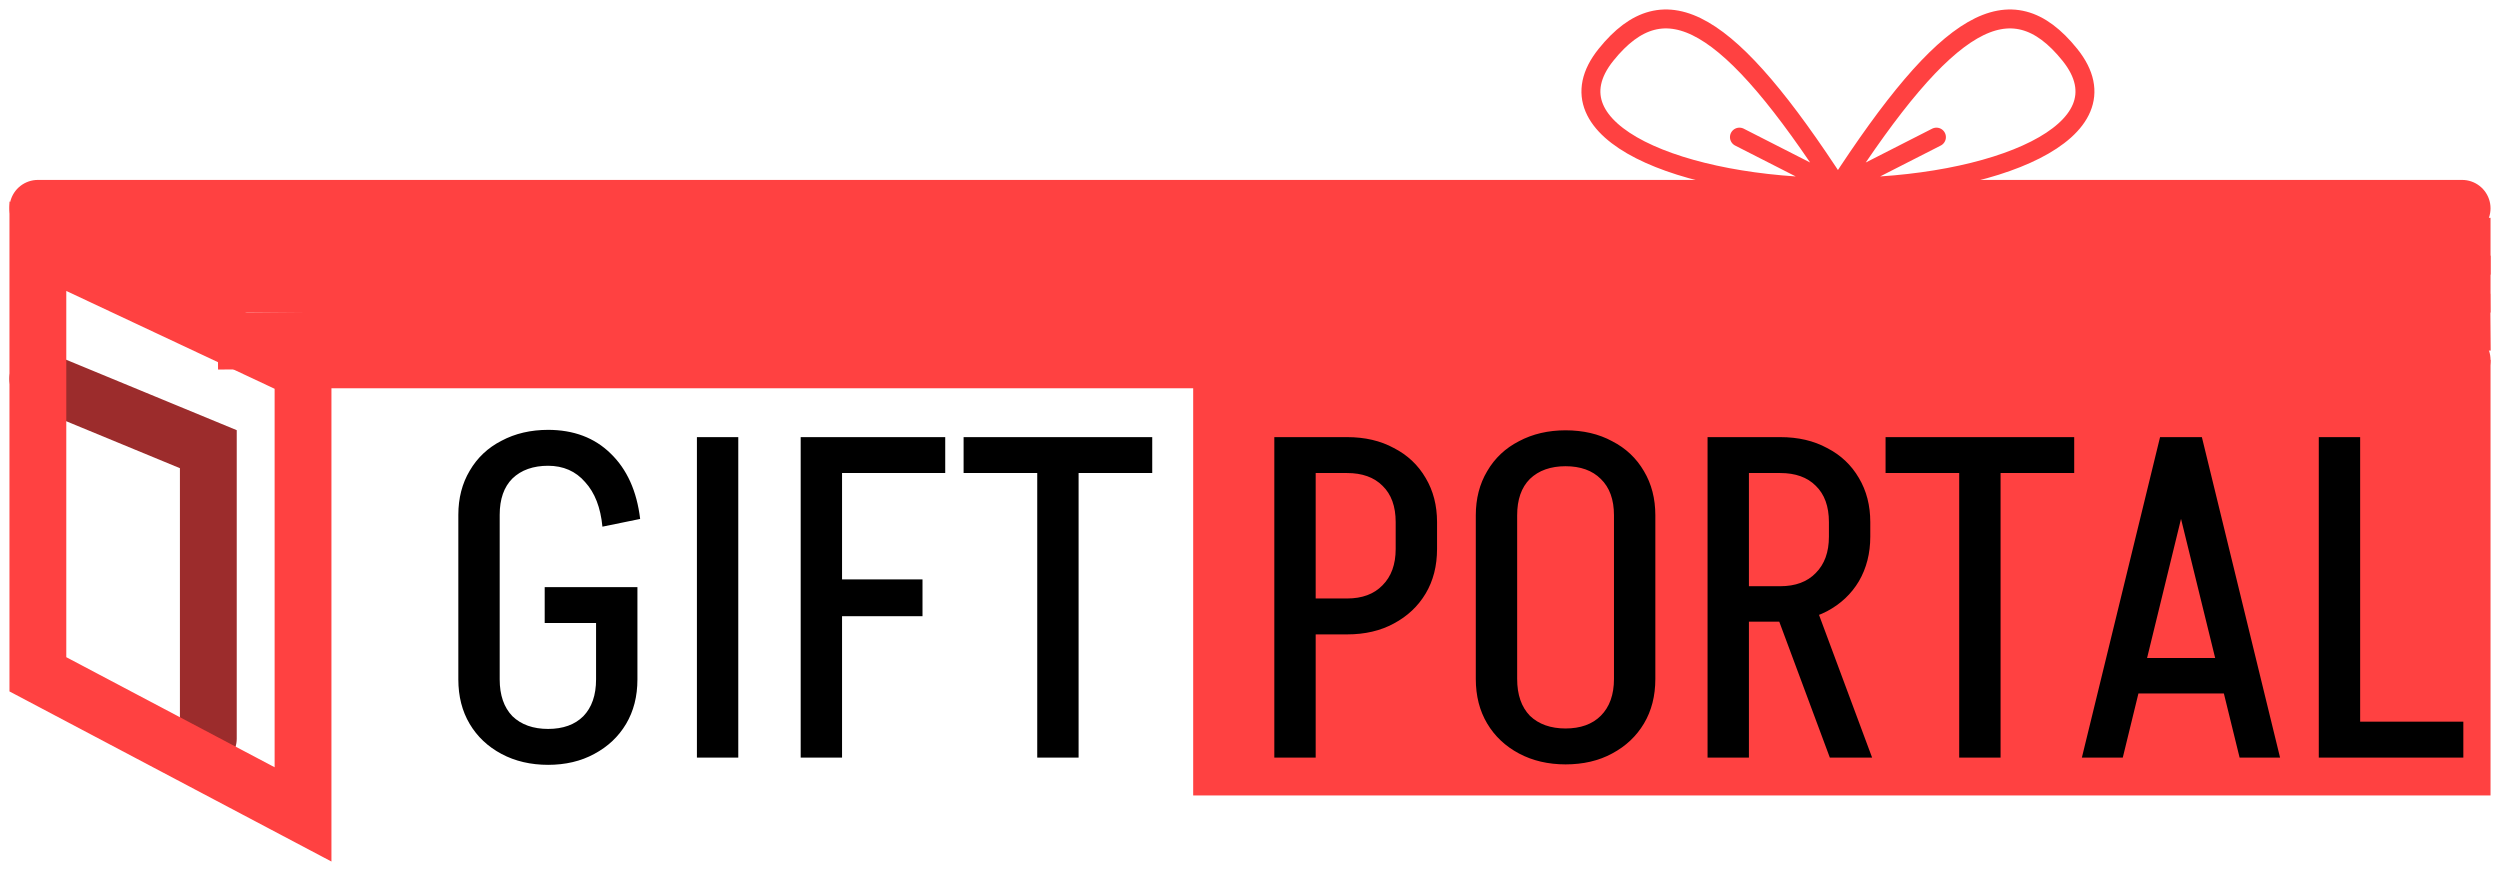 <svg width="132" height="46" viewBox="0 0 132 46" fill="none" xmlns="http://www.w3.org/2000/svg">
    <rect x="63" y="19" width="68.5" height="23" fill="#FF4141" />
    <path d="M2 20L11 23.717V39" stroke="#9C2C2C" stroke-width="3" stroke-linecap="round" />
    <path d="M2 35.603V13L16 19.575V43L2 35.603Z" stroke="#FF4141" stroke-width="3" stroke-linecap="round" />
    <path
        d="M28.76 32.896V31H33.656V32.896H28.76ZM31.472 35.896V31.072H33.656V35.896H31.472ZM24.2 35.896V27.184H26.384V35.896H24.2ZM24.2 27.184C24.2 26.304 24.4 25.528 24.8 24.856C25.2 24.168 25.76 23.64 26.48 23.272C27.2 22.888 28.024 22.696 28.952 22.696V24.592C28.152 24.592 27.52 24.816 27.056 25.264C26.608 25.712 26.384 26.352 26.384 27.184H24.2ZM24.2 35.872H26.384C26.384 36.704 26.608 37.352 27.056 37.816C27.52 38.264 28.152 38.488 28.952 38.488V40.384C28.024 40.384 27.2 40.192 26.48 39.808C25.76 39.424 25.2 38.896 24.8 38.224C24.4 37.552 24.2 36.768 24.2 35.872ZM31.808 27.808C31.712 26.8 31.408 26.016 30.896 25.456C30.4 24.88 29.744 24.592 28.928 24.592V22.696C30.288 22.696 31.392 23.112 32.24 23.944C33.104 24.776 33.624 25.928 33.8 27.4L31.808 27.808ZM33.656 35.872C33.656 36.768 33.456 37.552 33.056 38.224C32.656 38.896 32.096 39.424 31.376 39.808C30.672 40.192 29.856 40.384 28.928 40.384V38.488C29.728 38.488 30.352 38.264 30.8 37.816C31.248 37.352 31.472 36.704 31.472 35.872H33.656ZM36.797 40V23.08H38.981V40H36.797ZM43.86 32.536V30.592H48.708V32.536H43.86ZM42.276 23.08H44.46V40H42.276V23.08ZM43.74 23.08H49.908V24.976H43.74V23.08ZM50.878 24.976V23.08H60.838V24.976H50.878ZM54.766 40V23.08H56.95V40H54.766ZM68.7 24.976V23.08H71.148V24.976H68.7ZM68.7 33.496V31.6H71.148V33.496H68.7ZM73.692 29.008V27.568H75.876V29.008H73.692ZM75.876 27.568H73.692C73.692 26.736 73.46 26.096 72.996 25.648C72.548 25.2 71.924 24.976 71.124 24.976V23.08C72.068 23.08 72.892 23.272 73.596 23.656C74.316 24.024 74.876 24.552 75.276 25.24C75.676 25.912 75.876 26.688 75.876 27.568ZM75.876 28.984C75.876 29.88 75.676 30.664 75.276 31.336C74.876 32.008 74.316 32.536 73.596 32.92C72.892 33.304 72.068 33.496 71.124 33.496V31.6C71.924 31.6 72.548 31.368 72.996 30.904C73.46 30.44 73.692 29.8 73.692 28.984H75.876ZM67.284 40V23.08H69.468V40H67.284ZM85.218 35.872V27.184H87.402V35.872H85.218ZM77.922 35.872V27.184H80.106V35.872H77.922ZM87.402 27.208H85.218C85.218 26.376 84.986 25.736 84.522 25.288C84.074 24.84 83.45 24.616 82.65 24.616V22.72C83.594 22.72 84.418 22.912 85.122 23.296C85.842 23.664 86.402 24.192 86.802 24.88C87.202 25.552 87.402 26.328 87.402 27.208ZM77.922 27.208C77.922 26.328 78.122 25.552 78.522 24.88C78.922 24.192 79.482 23.664 80.202 23.296C80.922 22.912 81.746 22.72 82.674 22.72V24.616C81.874 24.616 81.242 24.84 80.778 25.288C80.33 25.736 80.106 26.376 80.106 27.208H77.922ZM87.402 35.848C87.402 36.744 87.202 37.528 86.802 38.2C86.402 38.872 85.842 39.4 85.122 39.784C84.418 40.168 83.594 40.36 82.65 40.36V38.464C83.45 38.464 84.074 38.24 84.522 37.792C84.986 37.328 85.218 36.68 85.218 35.848H87.402ZM77.922 35.848H80.106C80.106 36.68 80.33 37.328 80.778 37.792C81.242 38.24 81.874 38.464 82.674 38.464V40.36C81.746 40.36 80.922 40.168 80.202 39.784C79.482 39.4 78.922 38.872 78.522 38.2C78.122 37.528 77.922 36.744 77.922 35.848ZM96.615 40L93.543 31.744H95.775L98.847 40H96.615ZM91.575 32.824V30.952H94.023V32.824H91.575ZM91.575 24.976V23.08H94.023V24.976H91.575ZM96.567 28.36V27.544H98.751V28.36H96.567ZM98.751 27.568H96.567C96.567 26.736 96.335 26.096 95.871 25.648C95.423 25.2 94.799 24.976 93.999 24.976V23.08C94.943 23.08 95.767 23.272 96.471 23.656C97.191 24.024 97.751 24.552 98.151 25.24C98.551 25.912 98.751 26.688 98.751 27.568ZM98.751 28.336C98.751 29.216 98.551 30 98.151 30.688C97.751 31.36 97.191 31.888 96.471 32.272C95.767 32.64 94.943 32.824 93.999 32.824V30.952C94.799 30.952 95.423 30.72 95.871 30.256C96.335 29.792 96.567 29.152 96.567 28.336H98.751ZM90.159 40V23.08H92.343V40H90.159ZM99.558 24.976V23.08H109.518V24.976H99.558ZM103.446 40V23.08H105.63V40H103.446ZM112.347 36.616V34.744H118.491V36.616H112.347ZM116.211 23.08L112.083 40H109.923L114.051 23.08H116.211ZM116.259 23.08L120.387 40H118.251L114.099 23.08H116.259ZM123.896 40V38.104H130.064V40H123.896ZM122.432 40V23.08H124.616V40H122.432Z"
        fill="black" />
    <path d="M16 19H130" stroke="#FF4141" stroke-width="3" stroke-linecap="round" />
    <path d="M2 11H130" stroke="#FF4141" stroke-width="3" stroke-linecap="round" />
    <path d="M3 13H130" stroke="#FF4141" stroke-width="3" stroke-linecap="square" />
    <path
        d="M9 13.5C8.172 13.5 7.5 14.172 7.5 15C7.5 15.828 8.172 16.5 9 16.5V13.5ZM130 16.5H131.5V13.5H130V16.5ZM9 16.5L130 16.5V13.5L9 13.5V16.5Z"
        fill="#FF4141" />
    <path d="M13 18L129.996 17.025" stroke="#FF4141" stroke-width="3" stroke-linecap="square" />
    <path
        d="M97.043 9.89C91.295 1.016 87.931 -1.002 84.799 2.89C81.529 6.954 88.828 9.89 97.043 9.89ZM97.043 9.89L91.842 7.24M97.043 9.89C102.791 1.016 106.155 -1.002 109.287 2.89C112.557 6.954 105.258 9.89 97.043 9.89ZM97.043 9.89L102.244 7.24"
        stroke="#FF4141" stroke-linecap="round" stroke-linejoin="round" />
</svg>